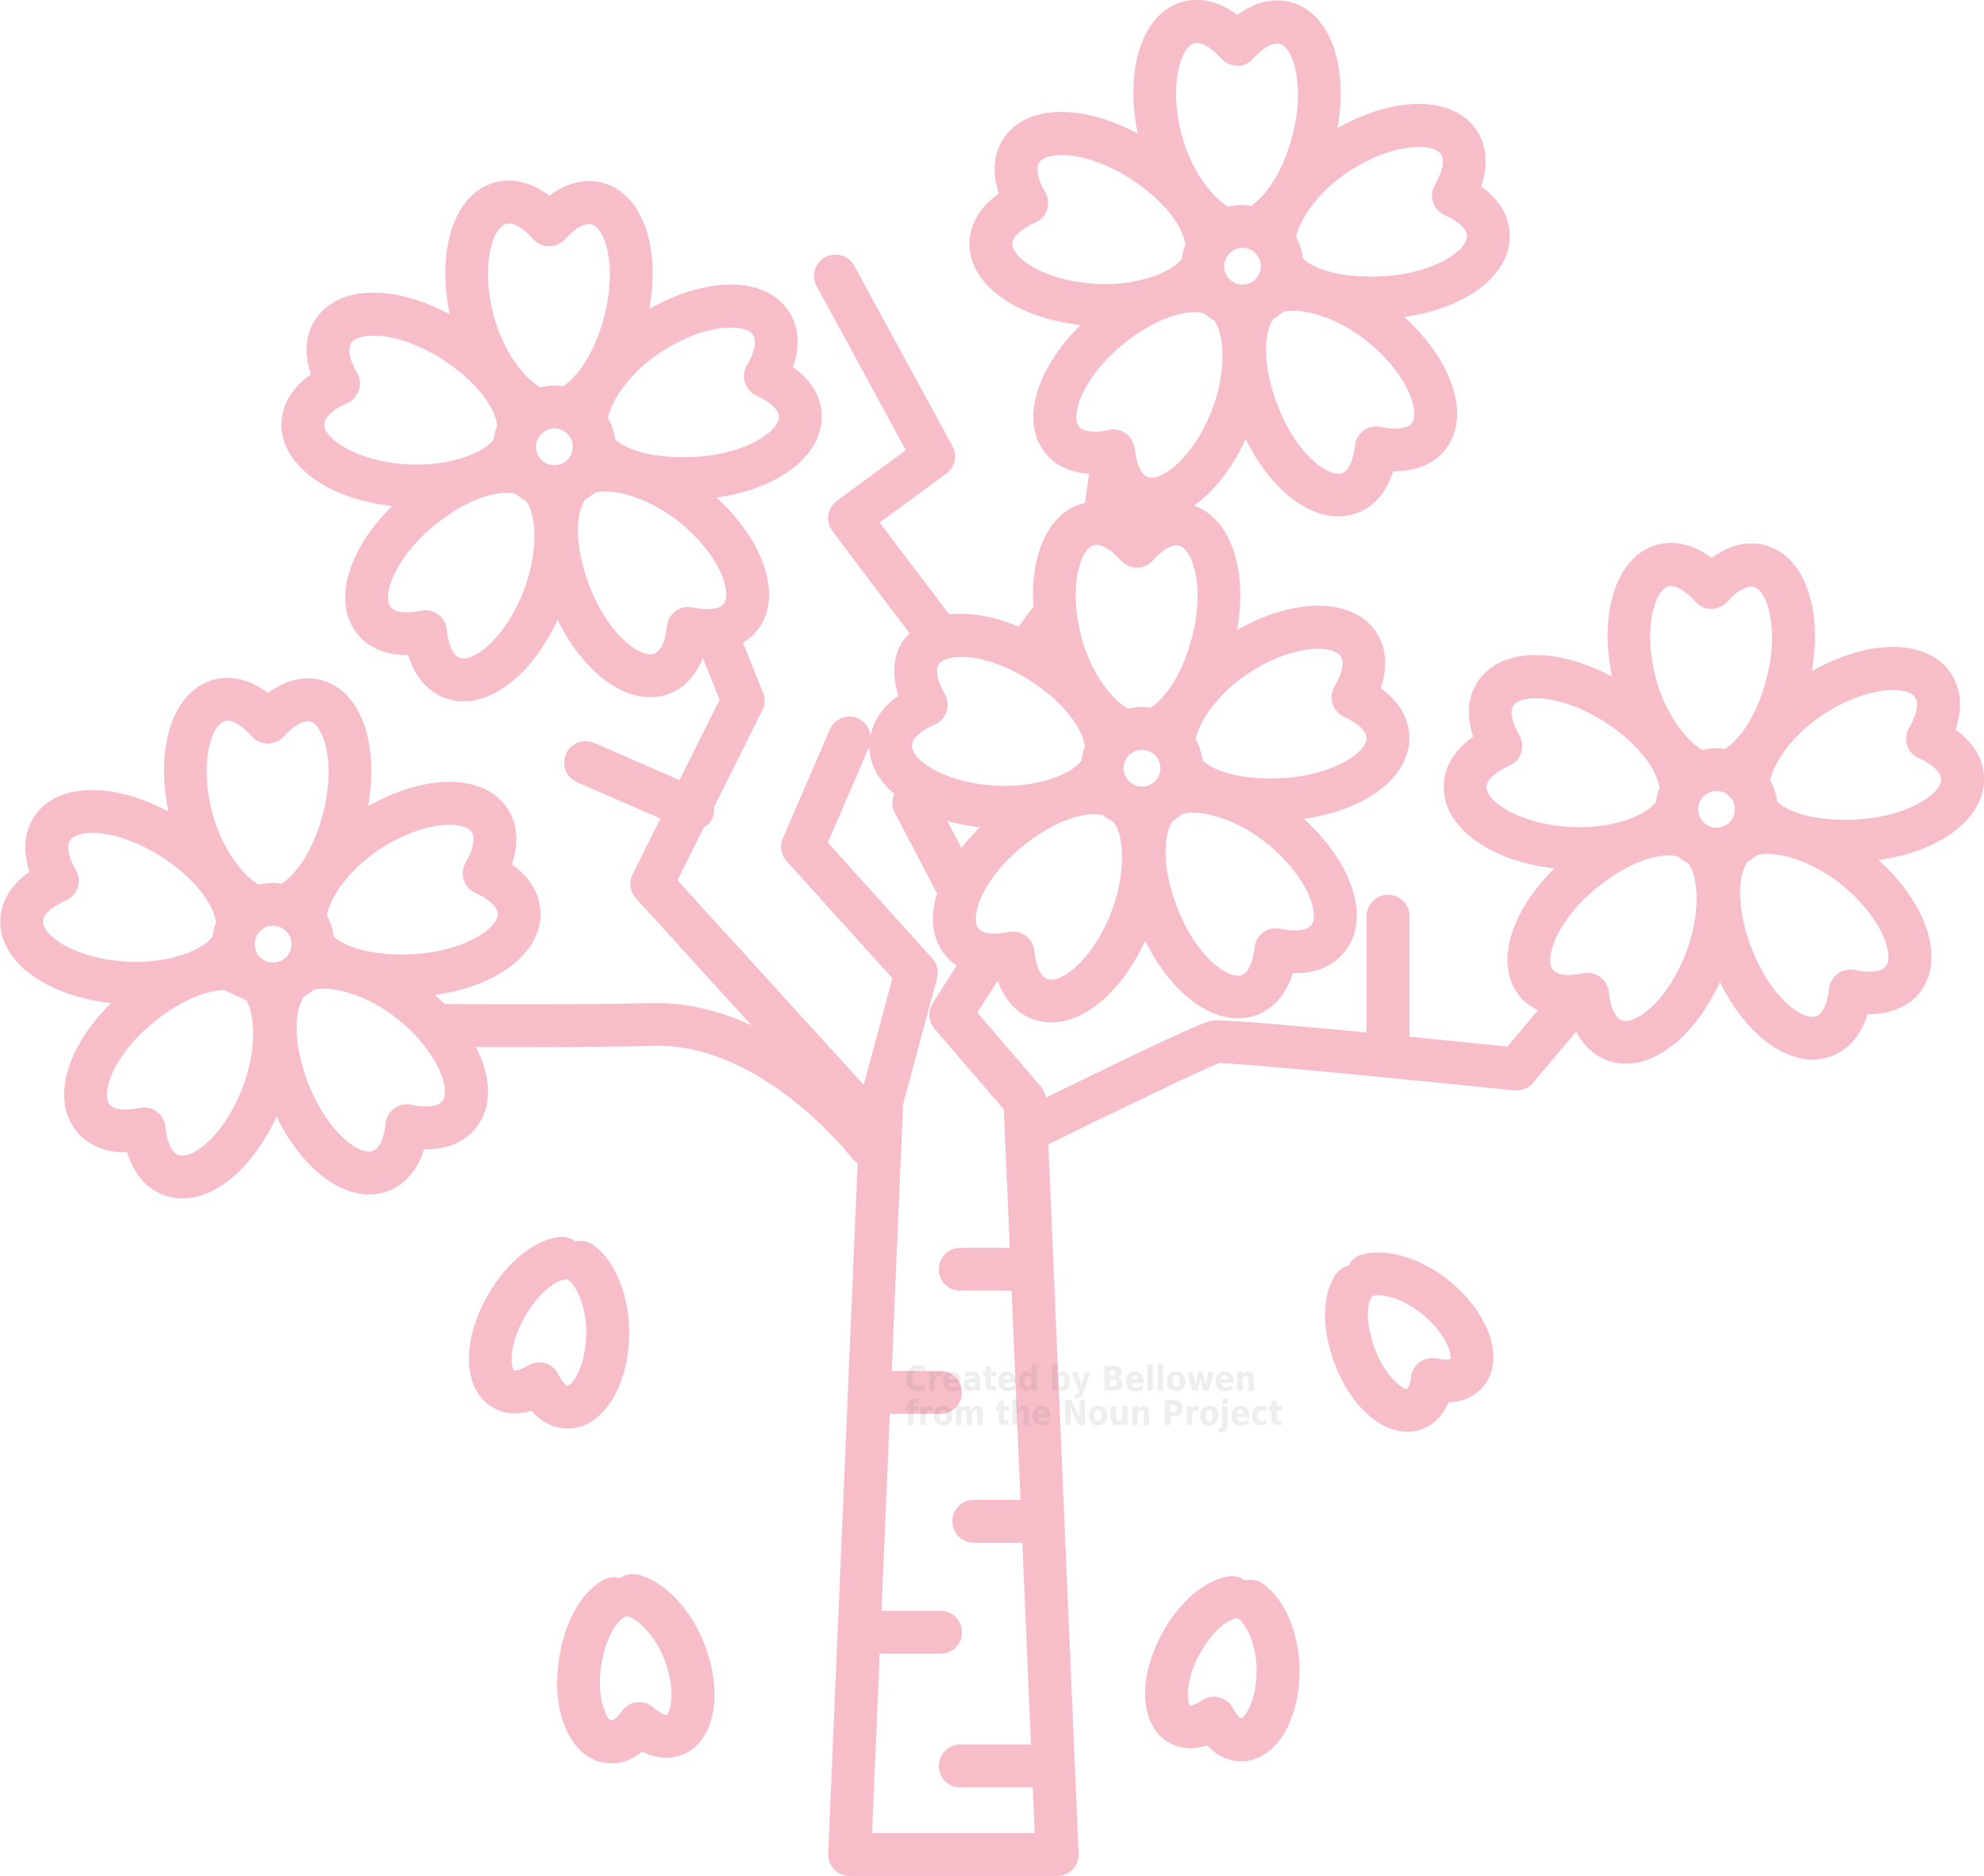 <?xml version="1.0" encoding="UTF-8"?>
<svg id="Layer_2" data-name="Layer 2" xmlns="http://www.w3.org/2000/svg" width="130.18mm" height="123.11mm" viewBox="0 0 369 348.99">
  <defs>
    <style>
      .cls-1 {
        fill: rgba(84, 83, 82, .1);
      }

      .cls-1, .cls-2 {
        stroke-width: 0px;
      }

      .cls-2 {
        fill: #f7beca;
      }
    </style>
  </defs>
  <g id="Layer_1-2" data-name="Layer 1">
    <path class="cls-2" d="m.02,170.92c.2-3.39,2.14-6.46,5.46-8.77-1.27-3.76-1.03-7.31.76-10.1,2.35-3.69,6.82-5.48,12.59-5.03,3.96.31,8.3,1.71,12.48,3.92-2.51-12.18.93-22.54,8.51-24.54,3.27-.85,6.79.05,10.02,2.49,3.18-2.36,6.64-3.24,9.85-2.4,7.37,1.91,10.85,11.73,8.78,23.45,6.59-3.74,13.51-5.3,18.84-4.13,3.15.69,5.62,2.31,7.14,4.68,1.83,2.86,2.06,6.48.74,10.29,3.23,2.3,5.13,5.32,5.32,8.64.46,7.6-7.79,14-19.61,15.65.61.56,1.23,1.1,1.79,1.69,16.48.1,29.59.04,38.91-.17,6.55-.1,12.66,1.6,18.15,4.12l-21.49-23.61c-1.11-1.22-1.36-2.99-.62-4.46l5.18-10.39-15.5-6.74c-2.02-.88-2.95-3.23-2.07-5.25.88-2.02,3.22-2.95,5.25-2.07l15.88,6.91,7.45-14.93-3.12-7.79c-1.26,3.19-3.34,5.54-6.12,6.61-1.17.46-2.4.7-3.67.7-1.58,0-3.21-.36-4.85-1.07-4.76-2.06-9.23-6.93-12.38-13.32-2.1,4.5-4.86,8.4-8.01,11.1-3.13,2.68-6.39,4.06-9.47,4.06-1.25,0-2.47-.23-3.64-.69-3.16-1.23-5.48-4.03-6.66-7.91-.07,0-.13,0-.19,0-3.88,0-7.12-1.33-9.19-3.85-2.78-3.37-3.09-8.17-.89-13.52,1.47-3.57,4.02-7.15,7.27-10.36-12.32-1.4-21.03-7.92-20.57-15.72.2-3.39,2.14-6.45,5.46-8.77-1.27-3.76-1.03-7.31.76-10.1,2.35-3.69,6.77-5.48,12.59-5.03,3.97.31,8.3,1.71,12.48,3.93-2.51-12.18.92-22.55,8.51-24.54,3.28-.85,6.8.05,10.02,2.49,3.18-2.36,6.64-3.23,9.85-2.4,7.36,1.91,10.85,11.73,8.77,23.45,6.59-3.74,13.51-5.29,18.84-4.13,3.15.69,5.62,2.31,7.14,4.68,1.82,2.86,2.06,6.48.74,10.29,3.23,2.3,5.12,5.32,5.32,8.64.46,7.59-7.76,13.98-19.55,15.64,5.57,5.11,9.17,11.19,9.7,16.62.32,3.21-.46,6.05-2.25,8.22-.72.87-1.59,1.56-2.54,2.14l3.73,9.32c.42,1.05.38,2.24-.14,3.26l-8.98,17.99c.07.66.04,1.35-.25,2-.35.81-.96,1.43-1.67,1.84l-4.88,9.78,34.65,38.07,5.33-19.83-19.68-21.8c-1.05-1.16-1.32-2.82-.7-4.25l8.74-20.22c.87-2.02,3.23-2.95,5.24-2.08,1.36.59,2.17,1.86,2.32,3.24.56-2.86,2.33-5.46,5.22-7.47-1.27-3.76-1.03-7.31.76-10.1.36-.57.86-1,1.32-1.48-6.81-8.92-14.38-19.04-14.38-19.04-.64-.85-.91-1.92-.75-2.98.15-1.05.73-2,1.58-2.63l12.83-9.43-16.59-30.49c-1.06-1.93-.34-4.36,1.59-5.41,1.94-1.05,4.36-.34,5.41,1.6l18.26,33.55c.95,1.75.47,3.94-1.14,5.12l-12.39,9.1c2.99,3.98,8.27,10.98,12.96,17.11,1.22-.14,2.51-.18,3.89-.07,2.86.22,5.92,1.05,8.98,2.3l2.76-3.71c-.63-9.76,2.8-17.51,9.24-19.2.11-.03.21-.02.32-.04l.82-5.45c-3.42-.24-6.22-1.47-8.07-3.75-4.79-5.82-1.93-15.69,6.46-23.93-5.06-.58-9.76-2.02-13.39-4.24-4.94-3.02-7.52-7.08-7.26-11.43.2-3.39,2.14-6.46,5.46-8.77-1.27-3.76-1.03-7.31.76-10.1,2.35-3.69,6.81-5.49,12.59-5.03,3.96.31,8.3,1.71,12.48,3.93-2.51-12.18.92-22.54,8.5-24.54,3.27-.86,6.79.05,10.02,2.49,3.18-2.36,6.64-3.23,9.85-2.39,7.36,1.91,10.85,11.73,8.78,23.45,6.59-3.74,13.5-5.3,18.84-4.13,3.15.69,5.62,2.31,7.14,4.68,1.82,2.86,2.06,6.48.74,10.29,3.23,2.3,5.13,5.32,5.32,8.64.46,7.6-7.79,14-19.61,15.64,3.76,3.44,6.72,7.37,8.36,11.3,2.22,5.34,1.92,10.14-.85,13.54-2.15,2.6-5.5,3.93-9.57,3.86-1.18,3.78-3.46,6.51-6.55,7.72-1.17.46-2.39.69-3.66.69-1.59,0-3.23-.36-4.88-1.08-4.75-2.06-9.22-6.93-12.35-13.29-2.54,5.47-5.94,9.78-9.63,12.35,6.82,2.39,10.02,11.84,8.03,23.13,6.58-3.75,13.5-5.3,18.83-4.12,3.15.69,5.62,2.31,7.14,4.68,1.83,2.86,2.06,6.48.74,10.3,3.23,2.3,5.12,5.32,5.32,8.63.46,7.6-7.79,14-19.6,15.65,3.76,3.44,6.72,7.37,8.36,11.3,2.22,5.34,1.92,10.15-.85,13.53-2.18,2.65-5.53,4.01-9.57,3.88-1.18,3.77-3.46,6.5-6.55,7.71-1.17.46-2.39.69-3.66.69-1.59,0-3.23-.36-4.88-1.08-4.76-2.07-9.23-6.95-12.37-13.33-2.1,4.5-4.86,8.41-8.02,11.12-3.12,2.68-6.39,4.05-9.47,4.05-1.25,0-2.47-.23-3.64-.68-2.91-1.13-5.07-3.65-6.32-7.08l-3.77,5.94,11.87,13.83c.48.56.75,1.26.86,1.99,13.51-6.62,28.54-13.86,30.67-14.3.56-.12,2.06-.42,29,2.17v-21.63c0-2.2,1.79-3.99,3.99-3.99s3.99,1.78,3.99,3.99v22.41c5.27.52,11.29,1.13,18.2,1.84l5.69-6.75c-1.29-.62-2.45-1.43-3.33-2.51-2.78-3.37-3.1-8.17-.89-13.52,1.47-3.57,4.02-7.15,7.27-10.36-12.32-1.4-21.03-7.92-20.57-15.72.2-3.39,2.14-6.46,5.46-8.77-1.27-3.76-1.03-7.31.76-10.1,2.35-3.69,6.83-5.48,12.59-5.03,3.96.31,8.3,1.71,12.48,3.93-2.51-12.19.92-22.55,8.51-24.54,3.27-.86,6.8.05,10.02,2.49,3.18-2.37,6.63-3.24,9.85-2.4,7.36,1.91,10.85,11.73,8.78,23.45,6.59-3.74,13.5-5.3,18.84-4.13,3.15.69,5.62,2.31,7.14,4.68,1.83,2.86,2.06,6.48.74,10.3,3.23,2.3,5.13,5.32,5.32,8.64.46,7.6-7.79,14-19.6,15.64,3.76,3.44,6.72,7.37,8.36,11.3,2.22,5.34,1.92,10.14-.85,13.54-2.15,2.6-5.49,3.81-9.57,3.87-1.18,3.78-3.47,6.51-6.55,7.72-1.17.46-2.39.69-3.66.69-1.58,0-3.23-.36-4.88-1.07-4.76-2.07-9.24-6.95-12.37-13.33-2.1,4.5-4.86,8.41-8.02,11.11-3.12,2.68-6.39,4.06-9.47,4.06-1.25,0-2.47-.23-3.64-.68-2.39-.93-4.3-2.77-5.6-5.3l-8.05,9.55c-.85,1.01-2.14,1.52-3.46,1.4-19.2-1.98-50.46-5.05-54.91-5.08-2.93,1.11-18.21,8.44-31.77,15.11l5.63,131.93c.05,1.09-.35,2.15-1.1,2.93-.75.79-1.79,1.23-2.88,1.23h-38.61c-1.09,0-2.13-.44-2.88-1.23-.75-.78-1.15-1.84-1.11-2.93l5.48-128.42c-.43-.28-.83-.61-1.14-1.05-.15-.21-16.65-21.27-36.57-20.77-8.27.18-19.47.25-33.33.2.27.54.59,1.07.82,1.61,2.22,5.35,1.92,10.15-.85,13.53-2.18,2.65-5.46,3.98-9.57,3.88-1.18,3.77-3.46,6.5-6.55,7.71-1.19.47-2.42.7-3.69.7-3.08,0-6.33-1.37-9.45-4.03-3.01-2.56-5.68-6.22-7.75-10.44-2.1,4.52-4.87,8.45-8.04,11.16-3.13,2.68-6.39,4.05-9.47,4.05-1.25,0-2.47-.22-3.64-.68-3.16-1.23-5.47-4.03-6.66-7.9-4.02.07-7.27-1.29-9.37-3.86-2.78-3.37-3.09-8.17-.89-13.52,1.47-3.57,4.02-7.15,7.27-10.37-12.32-1.4-21.03-7.92-20.57-15.72h0Zm99.66-87.8c0,1.89,1.54,3.42,3.42,3.42s3.42-1.54,3.42-3.42-1.54-3.42-3.42-3.42-3.42,1.53-3.42,3.42Zm-26.99,29.84c.8.97,2.92,1.22,5.56.64,1.11-.25,2.28,0,3.2.67.92.67,1.52,1.71,1.62,2.85.26,2.76,1.18,4.76,2.39,5.23,1.14.43,3.06-.32,5.02-2,2.7-2.31,5.2-6.08,6.86-10.36,2.79-7.14,2.48-14.24.48-16.83-.69-.36-1.33-.79-1.93-1.28-3.02-.8-8.83.67-15.19,5.92-3.54,2.91-6.35,6.47-7.7,9.75-.98,2.39-1.11,4.46-.32,5.41Zm-2.16-50.48c-2.6-.21-4.58.32-5.25,1.37-.67,1.04-.23,3.19,1.11,5.48.58.99.71,2.18.35,3.26-.36,1.09-1.17,1.97-2.22,2.42-2.53,1.09-4.15,2.57-4.23,3.87-.15,2.61,5.92,6.94,15.43,7.49,8.3.48,14.54-2.36,16.12-4.69.11-.9.31-1.77.62-2.59-.38-3.11-3.61-8.06-10.28-12.31-3.87-2.47-8.13-4.04-11.66-4.31Zm39.47-20.75c-.14-.04-.3-.06-.46-.06-1.2,0-2.85,1.03-4.43,2.81-.76.85-1.84,1.33-2.98,1.33h-.01c-1.14,0-2.23-.49-2.98-1.35-1.83-2.07-3.75-3.17-5-2.83-2.54.67-4.77,7.78-2.36,16.98,1.71,6.53,5.54,11.63,8.68,13.44.85-.2,1.73-.34,2.64-.34.54,0,1.07.09,1.59.16,2.71-1.74,5.94-6.21,7.73-13.17,2.38-9.21.12-16.32-2.42-16.98Zm34.86,35.69c-.07-1.26-1.65-2.72-4.12-3.8-1.04-.46-1.84-1.35-2.19-2.43-.35-1.09-.21-2.27.37-3.26,1.4-2.36,1.83-4.52,1.13-5.62-.44-.69-1.4-1.02-2.12-1.18-.57-.12-1.24-.2-2.01-.2-3.07,0-7.65,1.12-12.73,4.38-5.84,3.76-9.37,8.91-10.11,12.39.66,1.21,1.1,2.54,1.29,3.97,2.05,2.02,7.31,3.77,15.1,3.3,9.5-.58,15.57-4.92,15.41-7.55Zm-18.34,19.83c-2.01-1.62-4.17-2.96-6.3-3.91-4.23-1.95-7.75-2.23-9.64-1.68-.54.48-1.13.9-1.75,1.27-1.73,2.51-2.17,8.47.91,16.35,2.78,7.05,6.86,10.89,9.51,12.03.68.29,1.65.58,2.45.27,1.19-.46,2.08-2.4,2.33-5.07.11-1.14.7-2.18,1.62-2.85.69-.5,1.51-.76,2.35-.76.29,0,.58.03.86.1,1.38.31,2.55.39,3.69.24,1.26-.13,1.76-.56,2.02-.88.52-.63.54-1.64.47-2.38-.28-2.89-2.69-7.95-8.51-12.73Zm189.33,53.3c0,1.89,1.54,3.42,3.42,3.42s3.42-1.54,3.42-3.42-1.54-3.42-3.42-3.42-3.42,1.53-3.42,3.42Zm-29.15-20.64c-2.58-.2-4.58.33-5.25,1.37-.67,1.04-.23,3.19,1.12,5.49.58.99.7,2.18.35,3.26-.36,1.09-1.17,1.97-2.22,2.42-2.53,1.09-4.15,2.57-4.23,3.87-.15,2.61,5.92,6.94,15.42,7.49,8.31.51,14.52-2.35,16.12-4.68.11-.9.31-1.78.63-2.6-.38-3.11-3.61-8.06-10.28-12.31-3.87-2.47-8.12-4.04-11.66-4.31Zm39.47-20.75c-.14-.04-.3-.05-.46-.05-1.2,0-2.85,1.03-4.43,2.8-.76.85-1.84,1.34-2.98,1.34h-.01c-1.14,0-2.23-.49-2.98-1.35-1.83-2.07-3.77-3.15-5-2.83-2.54.67-4.77,7.78-2.36,16.99,1.71,6.53,5.54,11.63,8.68,13.44.85-.2,1.72-.34,2.63-.34.55,0,1.07.09,1.59.16,2.71-1.73,5.94-6.21,7.73-13.17,2.39-9.22.12-16.33-2.42-16.99Zm34.86,35.69c-.08-1.26-1.65-2.72-4.12-3.8-1.05-.46-1.85-1.35-2.19-2.43-.35-1.09-.22-2.27.37-3.26,1.4-2.36,1.83-4.52,1.13-5.62-.44-.69-1.4-1.03-2.12-1.18-.57-.12-1.24-.2-2.01-.2-3.07,0-7.65,1.12-12.73,4.38-5.84,3.75-9.36,8.91-10.11,12.39.66,1.21,1.1,2.55,1.29,3.97,2.05,2.02,7.3,3.79,15.1,3.3,9.5-.58,15.57-4.92,15.41-7.55Zm-35.12,31.86c2.77,7.04,6.85,10.88,9.5,12.03.68.3,1.67.6,2.44.28,1.17-.46,2.07-2.4,2.33-5.08.11-1.13.7-2.17,1.63-2.84.68-.5,1.51-.76,2.34-.76.29,0,.58.03.86.09,2.7.6,4.9.35,5.72-.64.77-.95.64-3.02-.35-5.4-1.36-3.27-4.18-6.82-7.73-9.72-5.79-4.74-12.51-6.51-15.88-5.61-.55.48-1.13.91-1.77,1.28-1.8,2.58-2.08,8.8.9,16.37Zm-26.67,7.84c.26,2.76,1.18,4.76,2.39,5.23,1.14.46,3.06-.32,5.02-2,2.7-2.31,5.2-6.08,6.86-10.35,2.79-7.14,2.48-14.24.48-16.83-.69-.36-1.33-.79-1.93-1.28-3.02-.79-8.83.67-15.19,5.92-3.54,2.91-6.34,6.47-7.7,9.75-.98,2.39-1.11,4.46-.32,5.42.79.97,2.92,1.22,5.55.64,1.11-.25,2.28,0,3.2.67.93.67,1.52,1.71,1.63,2.84Zm-86.84-38.24c1.89,0,3.42-1.53,3.42-3.42s-1.54-3.42-3.42-3.42-3.42,1.54-3.42,3.42,1.54,3.42,3.42,3.42Zm-33.59,11.41c1.02-1.33,2.2-2.62,3.46-3.86-2.1-.24-4.15-.59-6.07-1.13l2.61,5Zm1.03-35.48c-2.57-.21-4.59.32-5.26,1.37-.67,1.04-.22,3.19,1.12,5.48.58.99.71,2.18.35,3.26-.36,1.09-1.17,1.97-2.22,2.42-2.53,1.09-4.15,2.57-4.23,3.87-.07,1.22,1.25,2.81,3.46,4.16,3.03,1.85,7.39,3.06,11.97,3.33,3.51.21,6.63-.19,9.22-.89.03,0,.05-.03.08-.03,0,0,.02,0,.03,0,3.47-.95,5.88-2.43,6.79-3.77.11-.9.31-1.77.62-2.6-.38-3.11-3.61-8.06-10.28-12.31-3.87-2.46-8.12-4.04-11.66-4.31Zm47.83-72.72c0,1.89,1.54,3.42,3.42,3.42s3.42-1.54,3.42-3.42-1.54-3.42-3.42-3.42-3.42,1.53-3.42,3.42Zm-29.15-20.64c-2.59-.21-4.58.32-5.25,1.37-.67,1.04-.23,3.19,1.12,5.49.58.99.71,2.18.35,3.26-.36,1.09-1.17,1.97-2.22,2.42-2.53,1.09-4.15,2.57-4.23,3.87-.07,1.22,1.25,2.81,3.46,4.16,3.03,1.85,7.39,3.07,11.97,3.33,2.32.14,4.46,0,6.4-.29.15-.05.3-.06.45-.09,4.78-.82,8.15-2.68,9.26-4.31.11-.9.31-1.77.62-2.6-.38-3.11-3.61-8.05-10.28-12.31-3.87-2.46-8.12-4.04-11.66-4.31Zm39.47-20.75c-.14-.04-.3-.05-.46-.05-1.2,0-2.85,1.03-4.43,2.8-.76.85-1.72,1.45-2.99,1.34-1.14,0-2.23-.49-2.98-1.35-1.83-2.07-3.78-3.16-5-2.83-2.54.67-4.77,7.78-2.36,16.98,1.71,6.52,5.54,11.63,8.68,13.44.85-.2,1.72-.34,2.63-.34.55,0,1.07.09,1.59.16,2.71-1.73,5.94-6.21,7.73-13.17,2.39-9.21.12-16.32-2.42-16.98Zm34.86,35.7c-.08-1.26-1.65-2.72-4.13-3.81-1.04-.46-1.84-1.34-2.19-2.43-.35-1.09-.22-2.27.37-3.26,1.4-2.37,1.83-4.52,1.13-5.62-.44-.69-1.4-1.03-2.12-1.18-.57-.12-1.24-.2-2.01-.2-3.08,0-7.65,1.12-12.74,4.38-5.84,3.75-9.36,8.91-10.11,12.39.66,1.21,1.1,2.55,1.29,3.97,2.04,2.02,7.29,3.78,15.1,3.3,9.5-.57,15.57-4.92,15.41-7.54Zm-35.12,31.85c2.77,7.04,6.85,10.88,9.5,12.03.68.3,1.66.58,2.44.28,1.17-.46,2.07-2.41,2.33-5.08.11-1.14.7-2.17,1.63-2.84.69-.5,1.51-.76,2.34-.76.29,0,.58.03.86.1,2.71.6,4.9.35,5.72-.65.78-.95.64-3.02-.35-5.4-1.36-3.27-4.18-6.82-7.73-9.72-5.79-4.74-12.51-6.52-15.87-5.61-.55.48-1.14.91-1.77,1.28-1.81,2.58-2.09,8.8.9,16.37Zm-12.38.74c3.02-7.75,2.22-14.53.45-16.86-.7-.37-1.35-.81-1.96-1.31-2.12-.52-5.88-.02-10.75,2.83-1.45.85-2.92,1.89-4.38,3.1-7.35,6.07-9.7,13.15-8.02,15.19.77.95,2.93,1.19,5.53.61,1.18-.26,2.42.02,3.37.78.68.55,1.09,1.32,1.3,2.15,0,.01,0,.03.01.04.04.17.14.33.16.51.06.24.09.49.1.74.32,2.42,1.16,4.1,2.29,4.53,2.44.94,8.45-3.48,11.9-12.33Zm-6.04,25.07c-.14-.04-.3-.05-.46-.05-1.2,0-2.85,1.03-4.43,2.81-.76.85-1.84,1.33-2.98,1.33h-.01c-1.14,0-2.22-.5-2.98-1.35-1.83-2.07-3.76-3.16-5-2.83-2.54.67-4.77,7.78-2.36,16.99,1.71,6.53,5.54,11.63,8.68,13.44.85-.2,1.72-.34,2.63-.34.54,0,1.07.09,1.59.16,2.71-1.73,5.94-6.21,7.73-13.17,2.39-9.21.12-16.32-2.42-16.98Zm34.86,35.7c-.08-1.26-1.66-2.72-4.13-3.81-1.04-.46-1.84-1.35-2.19-2.43-.35-1.09-.22-2.27.37-3.26,1.4-2.36,1.84-4.52,1.13-5.62-.44-.69-1.4-1.03-2.13-1.19-.57-.12-1.24-.2-2.01-.2-3.08,0-7.65,1.12-12.73,4.38-5.84,3.75-9.36,8.91-10.11,12.39.66,1.21,1.1,2.55,1.29,3.97,2.04,2.02,7.29,3.77,15.1,3.3,9.51-.58,15.57-4.92,15.41-7.55Zm-25.62,43.89c.69.29,1.67.59,2.44.28,1.18-.46,2.07-2.41,2.33-5.08.11-1.13.7-2.17,1.62-2.84.69-.5,1.51-.76,2.34-.76.29,0,.58.03.86.09,2.71.6,4.9.34,5.72-.65.78-.95.64-3.01-.35-5.4-1.36-3.27-4.18-6.82-7.73-9.72-5.79-4.74-12.51-6.51-15.87-5.61-.55.48-1.14.91-1.77,1.29-1.81,2.58-2.09,8.8.9,16.37,2.77,7.04,6.84,10.88,9.5,12.03Zm-37.79-7.04c.92.67,1.51,1.71,1.62,2.84.26,2.76,1.18,4.76,2.39,5.23,1.15.45,3.06-.32,5.02-2,2.7-2.31,5.2-6.08,6.86-10.35,2.79-7.14,2.48-14.24.48-16.83-.69-.36-1.33-.79-1.93-1.28-3.02-.79-8.83.67-15.19,5.92-3.54,2.91-6.34,6.46-7.69,9.75-.98,2.39-1.11,4.46-.32,5.41.79.97,2.92,1.21,5.55.65,1.12-.25,2.28,0,3.2.67Zm1.68,166.97l-.36-8.54h-13.5c-2.2,0-3.99-1.78-3.99-3.99s1.78-3.99,3.99-3.99h13.16s-1.6-37.51-1.6-37.51h-9.03c-2.2,0-3.99-1.78-3.99-3.99s1.79-3.99,3.99-3.99h8.69l-1.66-38.91h-9.56c-2.2,0-3.99-1.78-3.99-3.99s1.78-3.99,3.99-3.99h9.22l-1.1-25.74-12.9-15.02c-1.14-1.33-1.28-3.26-.34-4.74l4.45-7c-.77-.52-1.47-1.12-2.06-1.84-2.44-2.96-2.98-7.02-1.58-11.58l-7.87-15.05c-.57-1.09-.58-2.35-.09-3.45-3-2.56-4.61-5.62-4.63-8.87,0,.02,0,.03-.01.05l-7.71,17.87,19.42,21.51c.91,1.01,1.24,2.4.89,3.71l-6.31,23.46-2.12,49.6h9.08c2.2,0,3.99,1.78,3.99,3.99s-1.78,3.99-3.99,3.99h-9.42l-1.56,36.63h10.99c2.2,0,3.99,1.78,3.99,3.99s-1.78,3.99-3.99,3.99h-11.32l-1.42,33.38h30.27ZM47.36,175.62c0,1.89,1.54,3.42,3.42,3.42s3.42-1.54,3.42-3.42-1.54-3.42-3.42-3.42-3.42,1.53-3.42,3.42Zm10.33-41.39c-.14-.04-.3-.06-.46-.06-1.2,0-2.85,1.03-4.44,2.81-.76.85-1.84,1.33-2.98,1.33h-.01c-1.14,0-2.23-.49-2.98-1.35-1.83-2.07-3.74-3.17-5-2.83-2.54.67-4.77,7.78-2.37,16.99,1.71,6.52,5.54,11.63,8.68,13.44.85-.2,1.73-.34,2.64-.34.55,0,1.07.09,1.59.16,2.71-1.74,5.94-6.22,7.73-13.17,2.39-9.21.13-16.32-2.41-16.98Zm34.86,35.69c-.07-1.26-1.66-2.72-4.13-3.81-1.04-.46-1.84-1.35-2.19-2.43-.35-1.09-.21-2.27.37-3.26,1.4-2.36,1.83-4.52,1.13-5.62-.44-.69-1.4-1.02-2.12-1.18-.57-.12-1.24-.2-2.01-.2-3.07,0-7.65,1.12-12.73,4.38-5.84,3.76-9.37,8.91-10.11,12.39.66,1.21,1.1,2.54,1.29,3.97,2.05,2.02,7.31,3.77,15.1,3.3,9.5-.58,15.56-4.92,15.41-7.55h0Zm-35.12,31.85c1.68,4.27,4.19,8.04,6.89,10.34,1.97,1.67,3.91,2.42,5.04,1.98,1.18-.46,2.07-2.41,2.33-5.08.11-1.14.7-2.17,1.63-2.84.68-.5,1.51-.76,2.34-.76.29,0,.58.03.86.09,2.71.6,4.9.35,5.72-.65.77-.95.64-3.02-.35-5.4-1.36-3.27-4.18-6.82-7.73-9.72-5.79-4.74-12.54-6.52-15.88-5.6-.54.48-1.13.9-1.76,1.27-1.81,2.58-2.1,8.8.89,16.37h0Zm-37.05,3.68c.8.97,2.92,1.21,5.55.65,1.12-.24,2.28,0,3.2.67.92.67,1.51,1.71,1.62,2.84.26,2.75,1.18,4.76,2.4,5.23,1.14.45,3.06-.32,5.02-2,2.7-2.31,5.2-6.08,6.86-10.35,2.86-7.34,2.32-13.78.76-16.43l-4.11-1.89c-3.24.07-8.08,1.82-13.28,6.12-3.54,2.91-6.35,6.47-7.7,9.75-.99,2.39-1.11,4.46-.33,5.41Zm3.03-26.57c8.29.46,14.52-2.36,16.12-4.69.11-.9.31-1.78.63-2.61-.38-3.11-3.61-8.06-10.28-12.3-3.88-2.47-8.13-4.04-11.66-4.31-2.59-.2-4.58.32-5.25,1.37-.67,1.04-.23,3.19,1.11,5.48.58.99.71,2.18.35,3.26-.36,1.09-1.17,1.97-2.22,2.42-2.53,1.09-4.15,2.57-4.23,3.87-.15,2.62,5.93,6.94,15.42,7.49Z"/>
    <path class="cls-2" d="m250.8,235.43c.3-.61.75-1.13,1.3-1.51.37-.26.78-.45,1.22-.57,4.7-1.29,11.37.78,16.57,5.18,7.43,6.27,10,14.61,5.96,19.4-1.54,1.81-3.79,2.82-6.45,2.94-1.01,2.39-2.69,4.13-4.87,4.95-.9.34-1.83.5-2.77.5-5.16,0-10.61-4.91-13.51-12.61-2.42-6.38-2.4-12.55.03-16.48.59-.95,1.51-1.56,2.52-1.79Zm4.91,15.46c2.05,5.45,5.44,7.67,5.97,7.48.12-.08.59-.7.77-2.25.13-1.13.74-2.15,1.67-2.81.68-.48,1.48-.72,2.29-.72.31,0,.62.04.93.11,1.58.38,2.33.14,2.4.1.33-.68-.55-4.43-5-8.18-3.65-3.09-7.56-3.98-9.18-3.61-.1.03-.21.06-.31.08-.06.11-.12.22-.18.33-.88,1.41-1.05,4.98.65,9.47Z"/>
    <path class="cls-2" d="m103.98,230.09c1.17-.14,2.24.2,3.06.87,1.11-.28,2.29-.09,3.29.61,4.12,2.92,6.81,9.63,6.68,16.69-.17,10-5.08,17.47-11.45,17.47h-.13c-2.46-.05-4.75-1.22-6.59-3.31-2.6.79-5.11.6-7.2-.62-5.56-3.24-5.94-12.24-.89-20.94,3.55-6.12,8.5-10.16,13.24-10.78Zm-8.34,24.83c.14.04,1,.05,2.47-.89.96-.62,2.14-.79,3.23-.48,1.1.31,2.01,1.08,2.51,2.1.83,1.72,1.61,2.12,1.7,2.12.85-.09,3.37-3.54,3.48-9.63.09-5.18-1.93-9.06-3.33-10.05-.08-.05-.15-.11-.22-.17-.15.04-.3.07-.46.09-1.77.23-4.84,2.48-7.39,6.88-3.1,5.33-2.69,9.55-2,10.04Z"/>
    <path class="cls-2" d="m228.53,293.23c1.11-.18,2.17.11,3,.73.93-.24,1.9-.14,2.74.26.17.08.33.17.49.28,4.07,2.71,6.86,9.1,6.94,15.91.12,9.73-4.5,17.13-10.76,17.21h-.08c-2.34,0-4.55-1.04-6.36-2.95-2.47.8-4.89.67-6.93-.44-5.49-2.99-6.14-11.69-1.51-20.24,3.25-6.01,7.91-10.03,12.48-10.77Zm-7.2,23.98c.14.03.92-.03,2.19-.9.94-.64,2.12-.86,3.23-.58,1.11.28,2.04,1.02,2.57,2.03.74,1.43,1.43,1.85,1.49,1.88.72-.2,2.99-3.32,2.91-9.14-.06-4.81-1.98-8.35-3.31-9.32-.08-.06-.16-.11-.24-.17-.12.03-.24.06-.37.08-1.65.26-4.45,2.47-6.74,6.69-2.78,5.13-2.23,8.94-1.74,9.42Z"/>
    <path class="cls-2" d="m112.18,293.89c1-.56,2.14-.64,3.15-.33.79-.57,1.76-.84,2.72-.75.19.02.38.05.57.09,4.91,1.17,9.9,6.39,12.42,13,3.6,9.4,1.78,18.23-4.24,20.54-2.31.87-4.86.64-7.34-.62-1.78,1.43-3.76,2.19-5.76,2.19-.38,0-.76-.03-1.14-.09-6.37-.92-10.08-9.14-8.64-19.1,1.01-7.01,4.1-12.6,8.27-14.94Zm1.51,26.15c.14,0,.94-.32,1.96-1.74.66-.93,1.69-1.54,2.83-1.66.14-.02.29-.02.42-.02.99,0,1.95.37,2.69,1.04,1.42,1.29,2.27,1.38,2.36,1.33.76-.4,1.82-4.54-.36-10.23-1.82-4.76-5.06-7.59-6.75-8.06-.12-.03-.24-.06-.37-.1-.12.09-.25.17-.39.25-1.56.87-3.56,4.1-4.29,9.13-.88,6.09,1.06,9.86,1.88,10.06Z"/>
    <path class="cls-1" d="m172.03,258.42c-.19.11-.4.2-.61.26-.21.06-.43.09-.66.09-.68,0-1.22-.22-1.62-.65-.4-.43-.6-1.02-.6-1.76s.2-1.33.6-1.76c.4-.43.94-.65,1.62-.65.23,0,.45.03.66.09.21.06.41.15.61.26v.96c-.2-.15-.39-.26-.58-.33-.19-.07-.39-.11-.6-.11-.38,0-.67.14-.89.41-.22.28-.32.65-.32,1.13s.11.86.32,1.13c.22.27.51.41.89.41.21,0,.41-.03.6-.1.19-.07.38-.18.58-.33v.96Z"/>
    <path class="cls-1" d="m175.15,256.14c-.09-.05-.17-.08-.26-.1-.09-.02-.17-.03-.26-.03-.25,0-.44.09-.58.28-.14.18-.21.45-.21.79v1.61h-.98v-3.49h.98v.57c.13-.23.27-.39.43-.5.16-.11.36-.16.59-.16.03,0,.07,0,.1,0,.04,0,.1,0,.17.02v1.01Z"/>
    <path class="cls-1" d="m178.7,256.92v.32h-2.29c.02.26.11.46.25.59.14.13.34.2.6.2.21,0,.42-.03.63-.1.22-.07.44-.18.67-.32v.86c-.23.1-.46.18-.7.23-.23.05-.46.08-.69.08-.56,0-.99-.16-1.3-.48-.31-.32-.46-.77-.46-1.35s.15-1.02.45-1.34c.3-.33.72-.49,1.25-.49.48,0,.87.17,1.16.5.29.33.44.77.44,1.33Zm-1.01-.37c0-.21-.06-.38-.16-.51-.11-.13-.25-.2-.43-.2-.19,0-.35.06-.46.18-.12.12-.19.3-.22.53h1.28Z"/>
    <path class="cls-1" d="m180.82,257.11c-.21,0-.36.04-.46.12-.1.08-.15.2-.15.35,0,.14.04.25.12.33.08.08.2.12.35.12.18,0,.34-.08.47-.23.13-.15.19-.34.19-.57v-.13h-.51Zm1.5-.42v1.99h-.99v-.52c-.13.21-.28.37-.45.46-.16.1-.36.15-.6.15-.32,0-.58-.11-.78-.32-.2-.21-.3-.48-.3-.82,0-.41.12-.71.37-.9.25-.19.64-.29,1.17-.29h.58v-.09c0-.18-.06-.3-.18-.38-.12-.08-.31-.12-.57-.12-.21,0-.4.02-.59.07-.18.05-.35.12-.51.22v-.85c.21-.05.42-.1.63-.13.21-.03.43-.05.64-.05.55,0,.95.12,1.2.37.25.25.37.65.37,1.21Z"/>
    <path class="cls-1" d="m184.31,254.2v.99h1.01v.8h-1.01v1.48c0,.16.03.27.09.33.06.06.17.08.34.08h.5v.8h-.84c-.39,0-.66-.09-.82-.28-.16-.18-.24-.5-.24-.94v-1.48h-.49v-.8h.49v-.99h.98Z"/>
    <path class="cls-1" d="m188.98,256.92v.32h-2.29c.02.26.11.46.25.59.14.13.34.2.6.2.21,0,.42-.03.63-.1.22-.07.44-.18.67-.32v.86c-.23.1-.46.18-.7.23-.23.05-.46.08-.69.08-.56,0-.99-.16-1.3-.48-.31-.32-.46-.77-.46-1.35s.15-1.02.45-1.34c.3-.33.72-.49,1.25-.49.48,0,.87.17,1.16.5.29.33.44.77.44,1.33Zm-1.01-.37c0-.21-.05-.38-.16-.51-.11-.13-.25-.2-.43-.2-.19,0-.34.06-.46.18-.12.12-.19.3-.22.53h1.28Z"/>
    <path class="cls-1" d="m191.82,255.7v-1.87h.99v4.85h-.99v-.51c-.13.21-.28.36-.45.46-.16.09-.35.14-.56.14-.38,0-.69-.17-.93-.51-.24-.34-.36-.78-.36-1.32s.12-.98.36-1.32c.24-.34.55-.51.93-.51.21,0,.4.05.56.15.16.1.31.25.45.45Zm-.65,2.26c.21,0,.37-.09.48-.26.11-.18.17-.43.17-.76s-.06-.58-.17-.76c-.11-.18-.27-.26-.48-.26s-.37.09-.48.26c-.11.17-.17.43-.17.76s.06.59.17.76c.11.17.27.26.48.26Z"/>
    <path class="cls-1" d="m197.34,257.96c.21,0,.37-.09.48-.26.11-.18.17-.43.17-.76s-.06-.58-.17-.76c-.11-.17-.27-.26-.48-.26s-.37.09-.48.26c-.11.18-.17.43-.17.76s.06.58.17.76c.11.18.27.26.48.26Zm-.65-2.26c.13-.2.28-.35.45-.45.17-.1.36-.15.57-.15.38,0,.69.17.93.51.24.34.37.78.37,1.32s-.12.98-.37,1.32c-.24.34-.55.51-.93.51-.21,0-.4-.05-.57-.15-.17-.1-.31-.25-.45-.45v.51h-.98v-4.85h.98v1.87Z"/>
    <path class="cls-1" d="m199.32,255.19h.98l.83,2.37.7-2.37h.98l-1.29,3.82c-.13.39-.28.66-.45.82-.17.15-.4.23-.68.23h-.57v-.74h.31c.17,0,.29-.03.36-.09.08-.06.14-.17.18-.32l.03-.09-1.37-3.63Z"/>
    <path class="cls-1" d="m207.03,255.82c.17,0,.29-.04.38-.12.09-.08.13-.21.13-.37s-.04-.28-.13-.36c-.09-.09-.21-.13-.38-.13h-.58v.99h.58Zm.04,2.04c.21,0,.37-.05.48-.15.11-.1.16-.26.16-.46s-.05-.35-.16-.46c-.1-.1-.26-.15-.48-.15h-.62v1.22h.62Zm.98-1.68c.23.08.4.22.53.42.12.2.19.45.19.74,0,.45-.13.79-.4,1-.27.22-.67.33-1.22.33h-1.75v-4.66h1.59c.57,0,.98.1,1.23.29.26.19.38.51.38.94,0,.23-.05.42-.14.58-.09.16-.23.27-.41.35Z"/>
    <path class="cls-1" d="m212.69,256.92v.32h-2.29c.02.26.11.46.25.59.14.13.34.2.6.2.21,0,.42-.03.63-.1.22-.07.44-.18.67-.32v.86c-.23.1-.46.18-.7.23-.23.05-.46.08-.69.08-.56,0-.99-.16-1.3-.48-.31-.32-.46-.77-.46-1.35s.15-1.02.45-1.34c.3-.33.72-.49,1.25-.49.48,0,.87.17,1.16.5.29.33.44.77.44,1.33Zm-1.01-.37c0-.21-.06-.38-.16-.51-.11-.13-.25-.2-.43-.2-.19,0-.34.06-.46.18-.12.12-.19.3-.22.53h1.28Z"/>
    <path class="cls-1" d="m213.43,253.83h.98v4.85h-.98v-4.85Z"/>
    <path class="cls-1" d="m215.35,253.83h.98v4.85h-.98v-4.85Z"/>
    <path class="cls-1" d="m218.74,255.9c-.22,0-.38.09-.5.27-.11.18-.17.43-.17.77s.06.59.17.77c.11.18.28.27.5.27s.38-.09.49-.27c.11-.18.17-.43.17-.77s-.06-.59-.17-.77c-.11-.18-.28-.27-.49-.27Zm0-.8c.53,0,.94.16,1.24.49.3.32.45.77.45,1.35s-.15,1.02-.45,1.35c-.3.32-.71.49-1.24.49s-.95-.16-1.25-.49c-.3-.32-.45-.78-.45-1.35s.15-1.02.45-1.35c.3-.32.72-.49,1.25-.49Z"/>
    <path class="cls-1" d="m220.87,255.19h.95l.52,2.41.52-2.41h.82l.52,2.38.52-2.38h.95l-.81,3.49h-1.07l-.52-2.4-.51,2.4h-1.07l-.81-3.49Z"/>
    <path class="cls-1" d="m229.39,256.92v.32h-2.29c.02.26.11.46.25.59.14.13.34.2.6.2.21,0,.42-.03.63-.1.22-.07.44-.18.67-.32v.86c-.23.1-.46.18-.7.23-.23.05-.46.08-.7.08-.56,0-.99-.16-1.3-.48-.31-.32-.46-.77-.46-1.35s.15-1.02.45-1.34c.3-.33.72-.49,1.25-.49.48,0,.87.17,1.16.5.29.33.44.77.44,1.33Zm-1.01-.37c0-.21-.05-.38-.16-.51-.11-.13-.25-.2-.43-.2-.19,0-.34.06-.46.18s-.19.3-.22.53h1.28Z"/>
    <path class="cls-1" d="m233.22,256.55v2.12h-.99v-1.63c0-.3,0-.51-.02-.62-.01-.12-.03-.2-.06-.25-.04-.07-.09-.13-.16-.17-.07-.04-.14-.06-.22-.06-.21,0-.37.09-.48.27-.12.18-.18.43-.18.75v1.72h-.98v-3.49h.98v.51c.15-.2.31-.35.47-.45s.35-.15.55-.15c.35,0,.62.12.81.37.18.25.28.61.28,1.08Z"/>
    <path class="cls-1" d="m170.76,260.21v.73h-.54c-.14,0-.24.03-.29.09-.05.06-.08.16-.08.3v.24h.84v.8h-.84v2.7h-.98v-2.7h-.49v-.8h.49v-.24c0-.38.09-.66.28-.84.18-.18.48-.27.87-.27h.75Z"/>
    <path class="cls-1" d="m173.47,262.52c-.09-.05-.17-.08-.26-.1-.09-.02-.17-.03-.26-.03-.25,0-.44.09-.58.28-.14.18-.21.45-.21.79v1.61h-.98v-3.49h.98v.57c.13-.23.27-.4.43-.5.16-.1.36-.16.59-.16.03,0,.07,0,.1,0,.04,0,.1,0,.17.02v1.01Z"/>
    <path class="cls-1" d="m175.42,262.28c-.22,0-.38.09-.5.27-.11.18-.17.43-.17.77s.06.59.17.77c.11.18.28.27.5.27s.38-.09.49-.27c.11-.18.17-.43.17-.77s-.06-.59-.17-.77c-.11-.18-.28-.27-.49-.27Zm0-.8c.53,0,.94.16,1.24.49.3.32.44.77.44,1.35s-.15,1.02-.44,1.35c-.3.32-.71.49-1.24.49s-.94-.16-1.25-.49c-.3-.32-.45-.77-.45-1.35s.15-1.02.45-1.35c.3-.32.72-.49,1.25-.49Z"/>
    <path class="cls-1" d="m180.66,262.15c.12-.22.27-.38.44-.49.17-.11.36-.17.57-.17.35,0,.62.12.8.37.19.25.28.61.28,1.08v2.12h-.99v-1.82s0-.05,0-.08c0-.03,0-.07,0-.12,0-.25-.03-.43-.1-.54-.06-.11-.17-.17-.31-.17-.19,0-.33.09-.43.26-.1.18-.15.43-.16.76v1.71h-.99v-1.82c0-.39-.03-.64-.09-.75-.06-.11-.16-.17-.31-.17-.19,0-.34.09-.44.27-.1.18-.15.43-.15.75v1.72h-.99v-3.49h.99v.51c.12-.19.26-.34.42-.44.15-.1.33-.15.52-.15.21,0,.4.06.56.17.16.12.29.28.37.49Z"/>
    <path class="cls-1" d="m186.69,260.58v.99h1.01v.8h-1.01v1.48c0,.16.03.27.09.33.06.06.17.08.34.08h.5v.8h-.84c-.39,0-.66-.09-.82-.28-.16-.18-.24-.5-.24-.94v-1.48h-.49v-.8h.49v-.99h.98Z"/>
    <path class="cls-1" d="m191.4,262.94v2.12h-.99v-1.62c0-.31,0-.52-.02-.63-.01-.11-.03-.2-.06-.25-.04-.07-.09-.13-.16-.17-.07-.04-.14-.06-.22-.06-.21,0-.37.09-.48.27-.12.18-.18.43-.18.75v1.72h-.98v-4.85h.98v1.87c.15-.2.31-.35.47-.45.17-.1.35-.14.55-.14.35,0,.62.12.81.37.18.25.28.61.28,1.08Z"/>
    <path class="cls-1" d="m195.37,263.31v.32h-2.29c.02.26.11.46.25.59.14.13.34.2.6.2.21,0,.42-.03.63-.1.22-.07.44-.18.67-.32v.86c-.23.1-.46.18-.7.23-.23.05-.46.08-.7.08-.56,0-.99-.16-1.3-.48-.31-.32-.46-.77-.46-1.35s.15-1.02.45-1.34c.3-.33.72-.49,1.25-.49.48,0,.87.17,1.16.5.29.33.44.77.44,1.33Zm-1.01-.37c0-.21-.05-.38-.16-.51-.11-.13-.25-.2-.43-.2-.19,0-.34.06-.46.18-.12.12-.19.3-.22.53h1.28Z"/>
    <path class="cls-1" d="m198.11,260.41h1.18l1.49,3.19v-3.19h1v4.65h-1.18l-1.49-3.19v3.19h-1v-4.65Z"/>
    <path class="cls-1" d="m204.23,262.28c-.22,0-.38.09-.5.27-.12.18-.17.43-.17.77s.06.59.17.77c.12.18.28.27.5.27s.38-.09.49-.27c.11-.18.17-.43.17-.77s-.06-.59-.17-.77c-.11-.18-.28-.27-.49-.27Zm0-.8c.53,0,.94.16,1.24.49.3.32.45.77.45,1.35s-.15,1.02-.45,1.35c-.3.32-.71.49-1.24.49s-.95-.16-1.25-.49c-.3-.32-.45-.77-.45-1.35s.15-1.02.45-1.35c.3-.32.71-.49,1.25-.49Z"/>
    <path class="cls-1" d="m206.6,263.7v-2.13h.99v.35c0,.19,0,.43,0,.72,0,.29,0,.48,0,.57,0,.28,0,.48.02.61.01.12.04.21.07.27.04.07.09.13.16.17.07.04.14.06.23.06.2,0,.36-.09.48-.27.12-.18.18-.43.18-.74v-1.72h.98v3.49h-.98v-.51c-.15.2-.31.36-.47.45-.16.1-.35.15-.55.15-.36,0-.62-.12-.81-.37-.19-.25-.28-.61-.28-1.08Z"/>
    <path class="cls-1" d="m213.72,262.94v2.12h-.99v-1.63c0-.3,0-.51-.02-.62-.01-.11-.03-.2-.06-.25-.04-.07-.09-.13-.16-.17-.07-.04-.14-.06-.22-.06-.21,0-.37.09-.48.27-.12.18-.18.43-.18.75v1.72h-.98v-3.49h.98v.51c.15-.2.31-.35.47-.45.17-.1.35-.14.55-.14.35,0,.62.12.81.37.18.25.28.61.28,1.08Z"/>
    <path class="cls-1" d="m216.62,260.41h1.75c.52,0,.92.13,1.2.39.28.26.42.64.42,1.12s-.14.86-.42,1.13c-.28.26-.68.39-1.2.39h-.69v1.62h-1.06v-4.65Zm1.06.87v1.3h.58c.2,0,.36-.05.47-.17.11-.11.17-.27.17-.48s-.06-.37-.17-.48c-.11-.11-.27-.17-.47-.17h-.58Z"/>
    <path class="cls-1" d="m222.98,262.52c-.09-.05-.17-.08-.26-.1-.09-.02-.17-.03-.26-.03-.25,0-.44.09-.58.28-.14.18-.21.45-.21.79v1.61h-.98v-3.49h.98v.57c.13-.23.27-.4.43-.5.16-.1.36-.16.59-.16.03,0,.07,0,.1,0,.04,0,.1,0,.17.02v1.01Z"/>
    <path class="cls-1" d="m224.93,262.28c-.22,0-.38.09-.5.27-.12.18-.17.43-.17.77s.06.59.17.77c.11.18.28.27.5.27s.38-.09.49-.27c.11-.18.17-.43.17-.77s-.06-.59-.17-.77c-.11-.18-.28-.27-.49-.27Zm0-.8c.53,0,.94.16,1.24.49.3.32.45.77.45,1.35s-.15,1.02-.45,1.35c-.3.32-.71.49-1.24.49s-.95-.16-1.25-.49c-.3-.32-.45-.77-.45-1.35s.15-1.02.45-1.35c.3-.32.72-.49,1.25-.49Z"/>
    <path class="cls-1" d="m227.33,261.57h.98v3.43c0,.47-.1.82-.3,1.07-.2.25-.48.37-.86.37h-.49v-.74h.17c.19,0,.32-.05.39-.14.07-.09.1-.28.1-.56v-3.43Zm0-1.36h.98v.91h-.98v-.91Z"/>
    <path class="cls-1" d="m232.32,263.31v.32h-2.29c.02.26.11.46.25.59.14.13.34.2.6.2.21,0,.42-.03.64-.1.22-.07.44-.18.67-.32v.86c-.23.1-.46.18-.7.23-.23.05-.46.08-.69.08-.56,0-.99-.16-1.3-.48-.31-.32-.46-.77-.46-1.35s.15-1.02.45-1.34c.3-.33.72-.49,1.25-.49.48,0,.87.17,1.16.5.29.33.44.77.44,1.33Zm-1.01-.37c0-.21-.06-.38-.16-.51-.11-.13-.25-.2-.43-.2-.19,0-.34.06-.46.18-.12.12-.19.3-.22.53h1.28Z"/>
    <path class="cls-1" d="m235.54,261.68v.91c-.13-.1-.27-.18-.4-.23-.13-.05-.27-.08-.42-.08-.27,0-.49.09-.64.27-.15.18-.23.44-.23.76s.07.58.23.76c.15.18.37.27.64.27.16,0,.3-.02.44-.08.14-.05.27-.13.38-.23v.91c-.15.07-.31.11-.47.14-.16.03-.32.05-.47.05-.56,0-.99-.16-1.3-.49-.31-.32-.47-.77-.47-1.35s.16-1.02.47-1.35c.31-.32.75-.49,1.3-.49.16,0,.32.02.47.05.16.03.31.08.47.14Z"/>
    <path class="cls-1" d="m237.46,260.58v.99h1.01v.8h-1.01v1.48c0,.16.03.27.09.33.06.06.17.08.34.08h.5v.8h-.84c-.39,0-.66-.09-.83-.28-.16-.18-.24-.5-.24-.94v-1.48h-.49v-.8h.49v-.99h.98Z"/>
  </g>
</svg>